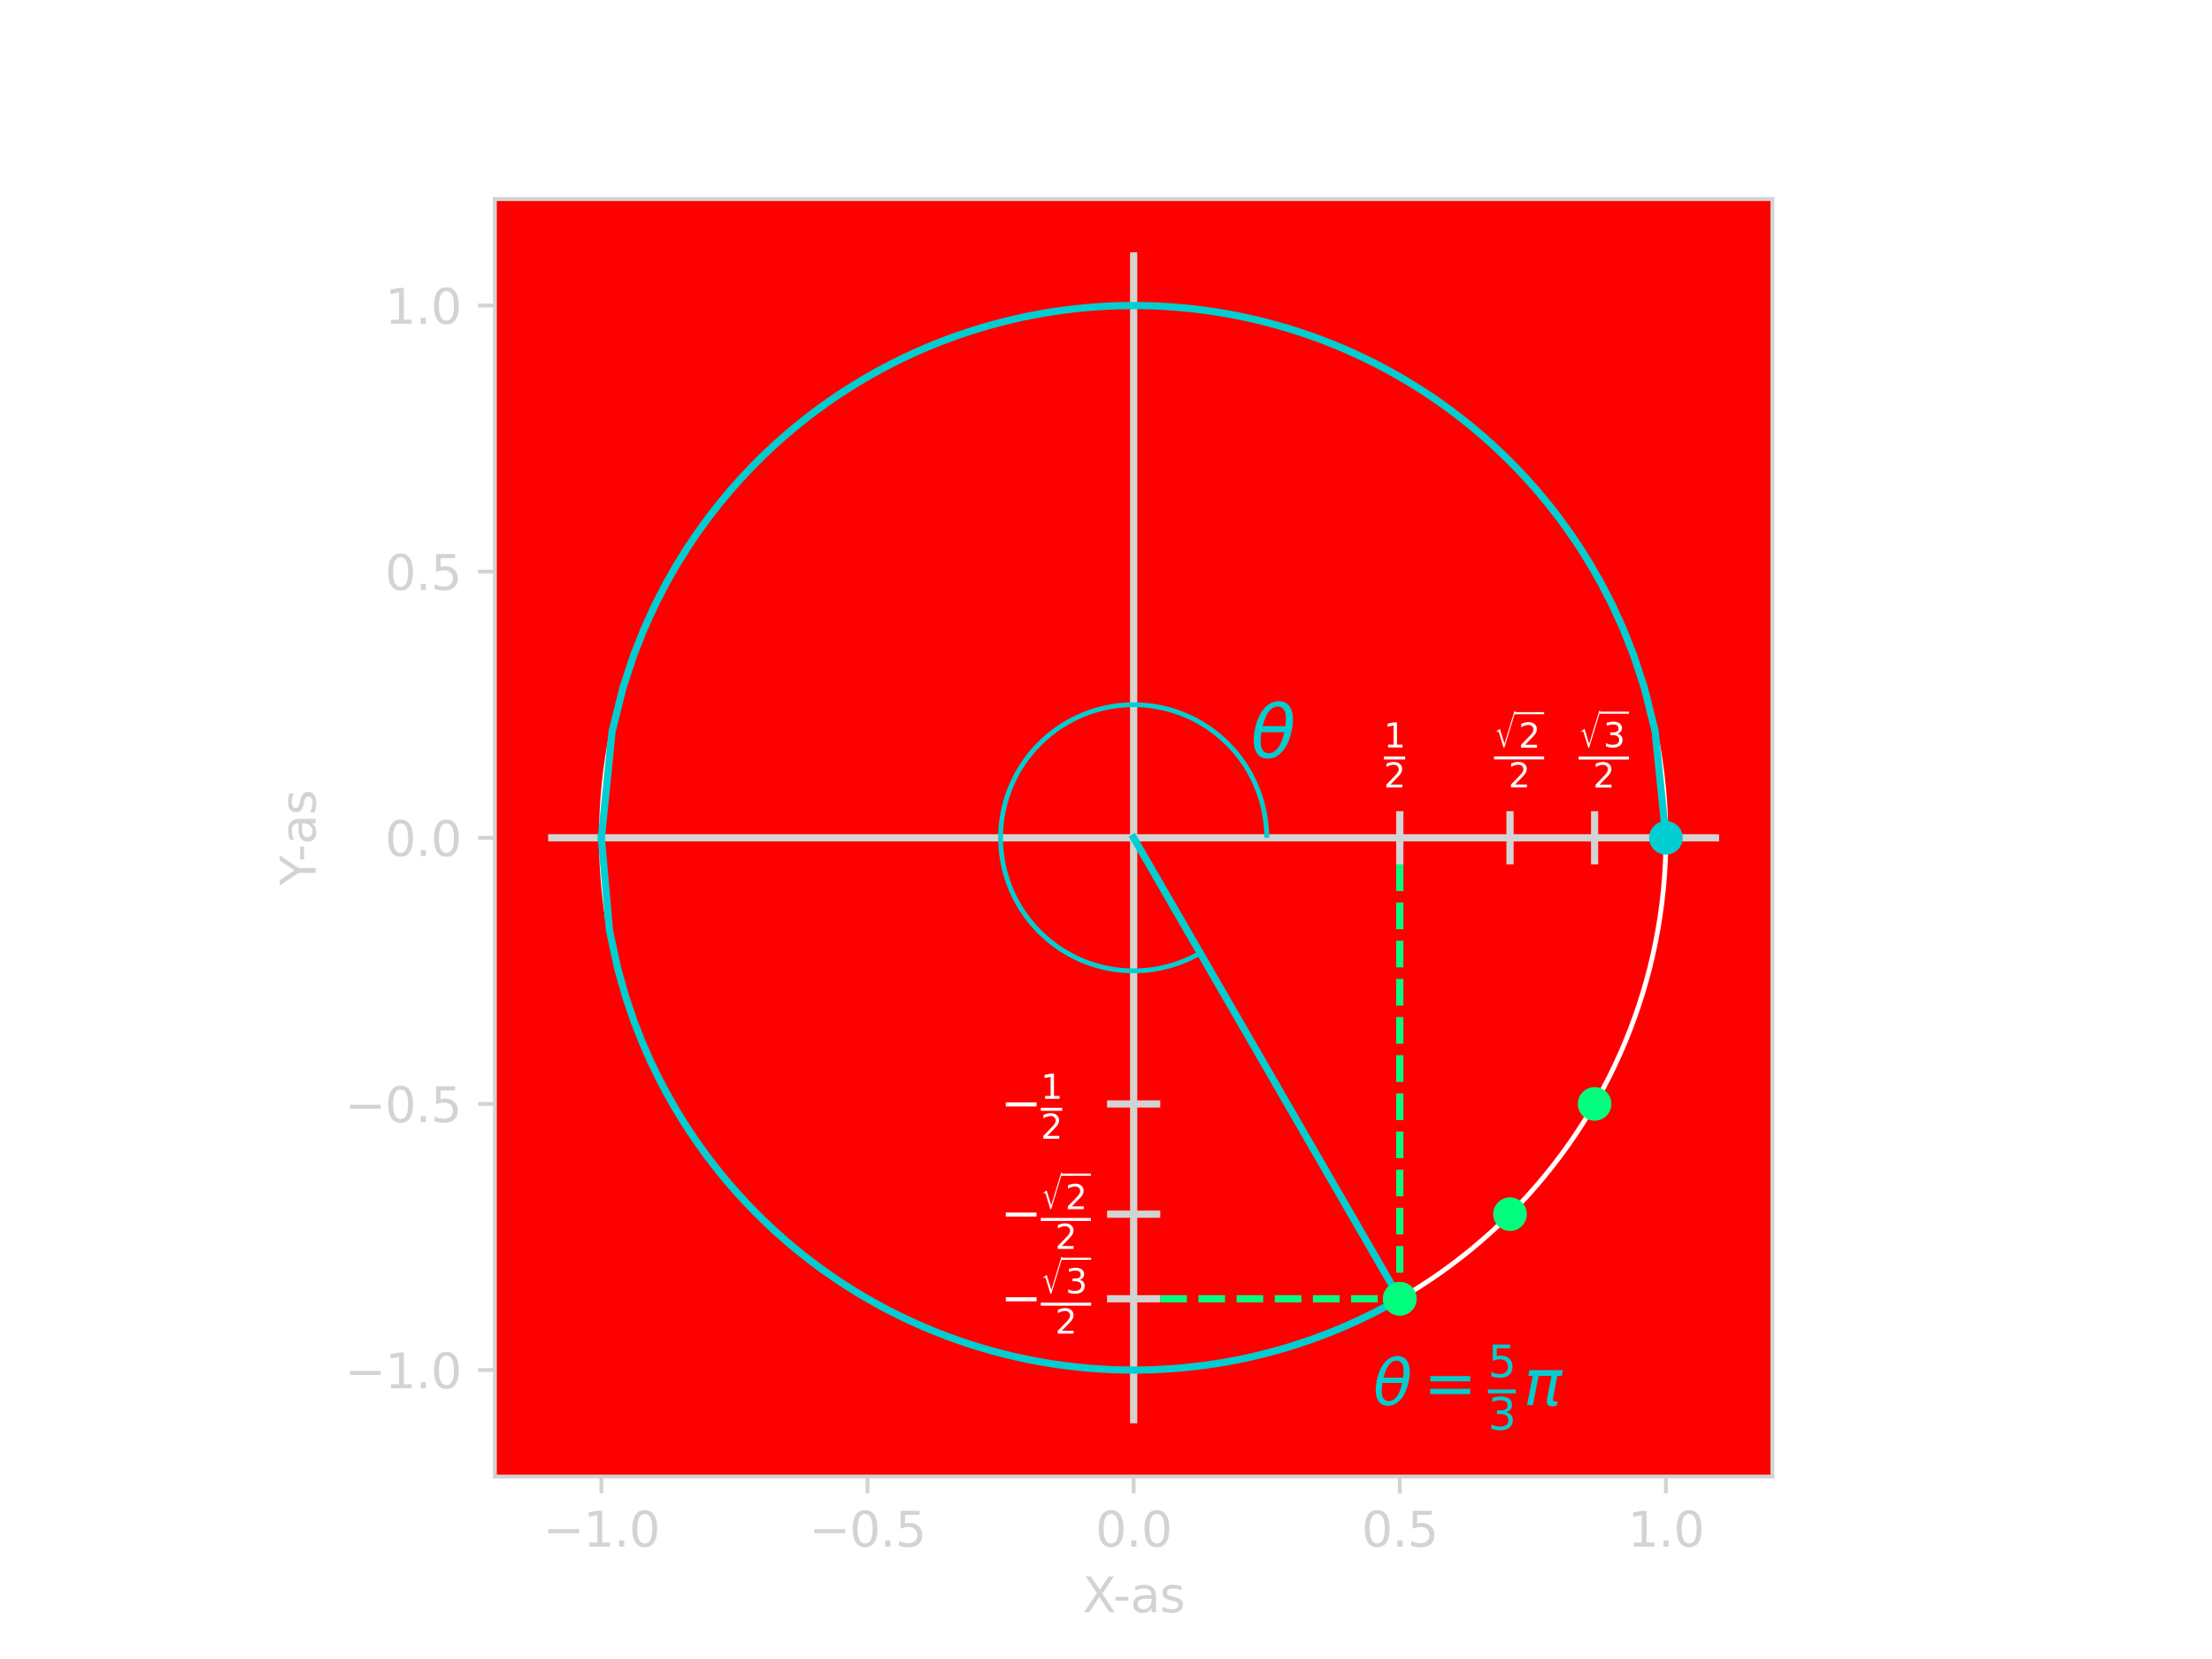 <?xml version="1.0" encoding="utf-8" standalone="no"?>
<!DOCTYPE svg PUBLIC "-//W3C//DTD SVG 1.1//EN"
  "http://www.w3.org/Graphics/SVG/1.1/DTD/svg11.dtd">
<svg xmlns:xlink="http://www.w3.org/1999/xlink" width="460.8pt" height="345.6pt" viewBox="0 0 460.8 345.6" xmlns="http://www.w3.org/2000/svg" version="1.1">
 <defs>
  <style type="text/css">*{stroke-linejoin: round; stroke-linecap: butt}</style>
 </defs>
 <g id="figure_1">
  <g id="patch_1">
   <path d="M 0 345.6 
L 460.8 345.6 
L 460.8 0 
L 0 0 
z
" style="fill: #ffffff"/>
  </g>
  <g id="axes_1">
   <g id="patch_2">
    <path d="M 103.104 307.584 
L 369.216 307.584 
L 369.216 41.472 
L 103.104 41.472 
z
" style="fill: #ff0000"/>
   </g>
   <g id="patch_3">
    <path d="M 236.16 285.408 
C 265.566 285.408 293.771 273.725 314.564 252.932 
C 335.357 232.139 347.04 203.934 347.04 174.528 
C 347.04 145.122 335.357 116.917 314.564 96.124 
C 293.771 75.331 265.566 63.648 236.16 63.648 
C 206.754 63.648 178.549 75.331 157.756 96.124 
C 136.963 116.917 125.28 145.122 125.28 174.528 
C 125.28 203.934 136.963 232.139 157.756 252.932 
C 178.549 273.725 206.754 285.408 236.16 285.408 
L 236.16 285.408 
z
" clip-path="url(#pafe002740f)" style="fill: none; stroke: #ffffff; stroke-linejoin: miter"/>
   </g>
   <g id="matplotlib.axis_1">
    <g id="xtick_1">
     <g id="line2d_1">
      <defs>
       <path id="mc34dafa0ce" d="M 0 0 
L 0 3.5 
" style="stroke: #d3d3d3; stroke-width: 0.8"/>
      </defs>
      <g>
       <use xlink:href="#mc34dafa0ce" x="125.28" y="307.584" style="fill: #d3d3d3; stroke: #d3d3d3; stroke-width: 0.8"/>
      </g>
     </g>
     <g id="text_1">
      <!-- −1.0 -->
      <g style="fill: #d3d3d3" transform="translate(113.139 322.182) scale(0.1 -0.1)">
       <defs>
        <path id="DejaVuSans-2212" d="M 678 2272 
L 4684 2272 
L 4684 1741 
L 678 1741 
L 678 2272 
z
" transform="scale(0.016)"/>
        <path id="DejaVuSans-31" d="M 794 531 
L 1825 531 
L 1825 4091 
L 703 3866 
L 703 4441 
L 1819 4666 
L 2450 4666 
L 2450 531 
L 3481 531 
L 3481 0 
L 794 0 
L 794 531 
z
" transform="scale(0.016)"/>
        <path id="DejaVuSans-2e" d="M 684 794 
L 1344 794 
L 1344 0 
L 684 0 
L 684 794 
z
" transform="scale(0.016)"/>
        <path id="DejaVuSans-30" d="M 2034 4250 
Q 1547 4250 1301 3770 
Q 1056 3291 1056 2328 
Q 1056 1369 1301 889 
Q 1547 409 2034 409 
Q 2525 409 2770 889 
Q 3016 1369 3016 2328 
Q 3016 3291 2770 3770 
Q 2525 4250 2034 4250 
z
M 2034 4750 
Q 2819 4750 3233 4129 
Q 3647 3509 3647 2328 
Q 3647 1150 3233 529 
Q 2819 -91 2034 -91 
Q 1250 -91 836 529 
Q 422 1150 422 2328 
Q 422 3509 836 4129 
Q 1250 4750 2034 4750 
z
" transform="scale(0.016)"/>
       </defs>
       <use xlink:href="#DejaVuSans-2212"/>
       <use xlink:href="#DejaVuSans-31" x="83.789"/>
       <use xlink:href="#DejaVuSans-2e" x="147.412"/>
       <use xlink:href="#DejaVuSans-30" x="179.199"/>
      </g>
     </g>
    </g>
    <g id="xtick_2">
     <g id="line2d_2">
      <g>
       <use xlink:href="#mc34dafa0ce" x="180.72" y="307.584" style="fill: #d3d3d3; stroke: #d3d3d3; stroke-width: 0.8"/>
      </g>
     </g>
     <g id="text_2">
      <!-- −0.5 -->
      <g style="fill: #d3d3d3" transform="translate(168.579 322.182) scale(0.1 -0.1)">
       <defs>
        <path id="DejaVuSans-35" d="M 691 4666 
L 3169 4666 
L 3169 4134 
L 1269 4134 
L 1269 2991 
Q 1406 3038 1543 3061 
Q 1681 3084 1819 3084 
Q 2600 3084 3056 2656 
Q 3513 2228 3513 1497 
Q 3513 744 3044 326 
Q 2575 -91 1722 -91 
Q 1428 -91 1123 -41 
Q 819 9 494 109 
L 494 744 
Q 775 591 1075 516 
Q 1375 441 1709 441 
Q 2250 441 2565 725 
Q 2881 1009 2881 1497 
Q 2881 1984 2565 2268 
Q 2250 2553 1709 2553 
Q 1456 2553 1204 2497 
Q 953 2441 691 2322 
L 691 4666 
z
" transform="scale(0.016)"/>
       </defs>
       <use xlink:href="#DejaVuSans-2212"/>
       <use xlink:href="#DejaVuSans-30" x="83.789"/>
       <use xlink:href="#DejaVuSans-2e" x="147.412"/>
       <use xlink:href="#DejaVuSans-35" x="179.199"/>
      </g>
     </g>
    </g>
    <g id="xtick_3">
     <g id="line2d_3">
      <g>
       <use xlink:href="#mc34dafa0ce" x="236.16" y="307.584" style="fill: #d3d3d3; stroke: #d3d3d3; stroke-width: 0.8"/>
      </g>
     </g>
     <g id="text_3">
      <!-- 0.0 -->
      <g style="fill: #d3d3d3" transform="translate(228.208 322.182) scale(0.1 -0.1)">
       <use xlink:href="#DejaVuSans-30"/>
       <use xlink:href="#DejaVuSans-2e" x="63.623"/>
       <use xlink:href="#DejaVuSans-30" x="95.41"/>
      </g>
     </g>
    </g>
    <g id="xtick_4">
     <g id="line2d_4">
      <g>
       <use xlink:href="#mc34dafa0ce" x="291.6" y="307.584" style="fill: #d3d3d3; stroke: #d3d3d3; stroke-width: 0.8"/>
      </g>
     </g>
     <g id="text_4">
      <!-- 0.5 -->
      <g style="fill: #d3d3d3" transform="translate(283.648 322.182) scale(0.1 -0.1)">
       <use xlink:href="#DejaVuSans-30"/>
       <use xlink:href="#DejaVuSans-2e" x="63.623"/>
       <use xlink:href="#DejaVuSans-35" x="95.41"/>
      </g>
     </g>
    </g>
    <g id="xtick_5">
     <g id="line2d_5">
      <g>
       <use xlink:href="#mc34dafa0ce" x="347.04" y="307.584" style="fill: #d3d3d3; stroke: #d3d3d3; stroke-width: 0.8"/>
      </g>
     </g>
     <g id="text_5">
      <!-- 1.0 -->
      <g style="fill: #d3d3d3" transform="translate(339.088 322.182) scale(0.1 -0.1)">
       <use xlink:href="#DejaVuSans-31"/>
       <use xlink:href="#DejaVuSans-2e" x="63.623"/>
       <use xlink:href="#DejaVuSans-30" x="95.41"/>
      </g>
     </g>
    </g>
    <g id="text_6">
     <!-- X-as -->
     <g style="fill: #d3d3d3" transform="translate(225.512 335.861) scale(0.1 -0.1)">
      <defs>
       <path id="DejaVuSans-58" d="M 403 4666 
L 1081 4666 
L 2241 2931 
L 3406 4666 
L 4084 4666 
L 2584 2425 
L 4184 0 
L 3506 0 
L 2194 1984 
L 872 0 
L 191 0 
L 1856 2491 
L 403 4666 
z
" transform="scale(0.016)"/>
       <path id="DejaVuSans-2d" d="M 313 2009 
L 1997 2009 
L 1997 1497 
L 313 1497 
L 313 2009 
z
" transform="scale(0.016)"/>
       <path id="DejaVuSans-61" d="M 2194 1759 
Q 1497 1759 1228 1600 
Q 959 1441 959 1056 
Q 959 750 1161 570 
Q 1363 391 1709 391 
Q 2188 391 2477 730 
Q 2766 1069 2766 1631 
L 2766 1759 
L 2194 1759 
z
M 3341 1997 
L 3341 0 
L 2766 0 
L 2766 531 
Q 2569 213 2275 61 
Q 1981 -91 1556 -91 
Q 1019 -91 701 211 
Q 384 513 384 1019 
Q 384 1609 779 1909 
Q 1175 2209 1959 2209 
L 2766 2209 
L 2766 2266 
Q 2766 2663 2505 2880 
Q 2244 3097 1772 3097 
Q 1472 3097 1187 3025 
Q 903 2953 641 2809 
L 641 3341 
Q 956 3463 1253 3523 
Q 1550 3584 1831 3584 
Q 2591 3584 2966 3190 
Q 3341 2797 3341 1997 
z
" transform="scale(0.016)"/>
       <path id="DejaVuSans-73" d="M 2834 3397 
L 2834 2853 
Q 2591 2978 2328 3040 
Q 2066 3103 1784 3103 
Q 1356 3103 1142 2972 
Q 928 2841 928 2578 
Q 928 2378 1081 2264 
Q 1234 2150 1697 2047 
L 1894 2003 
Q 2506 1872 2764 1633 
Q 3022 1394 3022 966 
Q 3022 478 2636 193 
Q 2250 -91 1575 -91 
Q 1294 -91 989 -36 
Q 684 19 347 128 
L 347 722 
Q 666 556 975 473 
Q 1284 391 1588 391 
Q 1994 391 2212 530 
Q 2431 669 2431 922 
Q 2431 1156 2273 1281 
Q 2116 1406 1581 1522 
L 1381 1569 
Q 847 1681 609 1914 
Q 372 2147 372 2553 
Q 372 3047 722 3315 
Q 1072 3584 1716 3584 
Q 2034 3584 2315 3537 
Q 2597 3491 2834 3397 
z
" transform="scale(0.016)"/>
      </defs>
      <use xlink:href="#DejaVuSans-58"/>
      <use xlink:href="#DejaVuSans-2d" x="63.506"/>
      <use xlink:href="#DejaVuSans-61" x="99.59"/>
      <use xlink:href="#DejaVuSans-73" x="160.869"/>
     </g>
    </g>
   </g>
   <g id="matplotlib.axis_2">
    <g id="ytick_1">
     <g id="line2d_6">
      <defs>
       <path id="m05972ab8ec" d="M 0 0 
L -3.5 0 
" style="stroke: #d3d3d3; stroke-width: 0.8"/>
      </defs>
      <g>
       <use xlink:href="#m05972ab8ec" x="103.104" y="285.408" style="fill: #d3d3d3; stroke: #d3d3d3; stroke-width: 0.8"/>
      </g>
     </g>
     <g id="text_7">
      <!-- −1.0 -->
      <g style="fill: #d3d3d3" transform="translate(71.821 289.207) scale(0.1 -0.1)">
       <use xlink:href="#DejaVuSans-2212"/>
       <use xlink:href="#DejaVuSans-31" x="83.789"/>
       <use xlink:href="#DejaVuSans-2e" x="147.412"/>
       <use xlink:href="#DejaVuSans-30" x="179.199"/>
      </g>
     </g>
    </g>
    <g id="ytick_2">
     <g id="line2d_7">
      <g>
       <use xlink:href="#m05972ab8ec" x="103.104" y="229.968" style="fill: #d3d3d3; stroke: #d3d3d3; stroke-width: 0.8"/>
      </g>
     </g>
     <g id="text_8">
      <!-- −0.5 -->
      <g style="fill: #d3d3d3" transform="translate(71.821 233.767) scale(0.1 -0.1)">
       <use xlink:href="#DejaVuSans-2212"/>
       <use xlink:href="#DejaVuSans-30" x="83.789"/>
       <use xlink:href="#DejaVuSans-2e" x="147.412"/>
       <use xlink:href="#DejaVuSans-35" x="179.199"/>
      </g>
     </g>
    </g>
    <g id="ytick_3">
     <g id="line2d_8">
      <g>
       <use xlink:href="#m05972ab8ec" x="103.104" y="174.528" style="fill: #d3d3d3; stroke: #d3d3d3; stroke-width: 0.8"/>
      </g>
     </g>
     <g id="text_9">
      <!-- 0.0 -->
      <g style="fill: #d3d3d3" transform="translate(80.201 178.327) scale(0.1 -0.1)">
       <use xlink:href="#DejaVuSans-30"/>
       <use xlink:href="#DejaVuSans-2e" x="63.623"/>
       <use xlink:href="#DejaVuSans-30" x="95.41"/>
      </g>
     </g>
    </g>
    <g id="ytick_4">
     <g id="line2d_9">
      <g>
       <use xlink:href="#m05972ab8ec" x="103.104" y="119.088" style="fill: #d3d3d3; stroke: #d3d3d3; stroke-width: 0.8"/>
      </g>
     </g>
     <g id="text_10">
      <!-- 0.5 -->
      <g style="fill: #d3d3d3" transform="translate(80.201 122.887) scale(0.1 -0.1)">
       <use xlink:href="#DejaVuSans-30"/>
       <use xlink:href="#DejaVuSans-2e" x="63.623"/>
       <use xlink:href="#DejaVuSans-35" x="95.41"/>
      </g>
     </g>
    </g>
    <g id="ytick_5">
     <g id="line2d_10">
      <g>
       <use xlink:href="#m05972ab8ec" x="103.104" y="63.648" style="fill: #d3d3d3; stroke: #d3d3d3; stroke-width: 0.8"/>
      </g>
     </g>
     <g id="text_11">
      <!-- 1.0 -->
      <g style="fill: #d3d3d3" transform="translate(80.201 67.447) scale(0.1 -0.1)">
       <use xlink:href="#DejaVuSans-31"/>
       <use xlink:href="#DejaVuSans-2e" x="63.623"/>
       <use xlink:href="#DejaVuSans-30" x="95.41"/>
      </g>
     </g>
    </g>
    <g id="text_12">
     <!-- Y-as -->
     <g style="fill: #d3d3d3" transform="translate(65.742 184.461) rotate(-90) scale(0.1 -0.1)">
      <defs>
       <path id="DejaVuSans-59" d="M -13 4666 
L 666 4666 
L 1959 2747 
L 3244 4666 
L 3922 4666 
L 2272 2222 
L 2272 0 
L 1638 0 
L 1638 2222 
L -13 4666 
z
" transform="scale(0.016)"/>
      </defs>
      <use xlink:href="#DejaVuSans-59"/>
      <use xlink:href="#DejaVuSans-2d" x="49.209"/>
      <use xlink:href="#DejaVuSans-61" x="85.293"/>
      <use xlink:href="#DejaVuSans-73" x="146.572"/>
     </g>
    </g>
   </g>
   <g id="LineCollection_1">
    <path d="M 236.16 296.496 
L 236.16 52.56 
" clip-path="url(#pafe002740f)" style="fill: none; stroke: #d3d3d3; stroke-width: 1.5"/>
   </g>
   <g id="LineCollection_2">
    <path d="M 114.192 174.528 
L 358.128 174.528 
" clip-path="url(#pafe002740f)" style="fill: none; stroke: #d3d3d3; stroke-width: 1.5"/>
   </g>
   <g id="line2d_11">
    <path d="M 347.04 174.528 
L 344.8 152.353 
L 342.56 143.328 
L 340.32 136.514 
L 338.08 130.862 
L 335.84 125.966 
L 333.6 121.615 
L 331.36 117.683 
L 329.12 114.089 
L 326.88 110.776 
L 324.64 107.702 
L 322.4 104.836 
L 320.16 102.151 
L 317.92 99.63 
L 315.68 97.256 
L 313.44 95.016 
L 311.2 92.899 
L 308.96 90.895 
L 306.72 88.996 
L 304.48 87.197 
L 302.24 85.49 
L 300 83.87 
L 297.76 82.334 
L 295.52 80.876 
L 293.28 79.493 
L 291.04 78.182 
L 288.8 76.94 
L 286.56 75.765 
L 284.32 74.653 
L 282.08 73.604 
L 279.84 72.614 
L 277.6 71.683 
L 275.36 70.809 
L 273.12 69.989 
L 270.88 69.224 
L 268.64 68.512 
L 266.4 67.851 
L 264.16 67.242 
L 261.92 66.682 
L 259.68 66.171 
L 257.44 65.709 
L 255.2 65.295 
L 252.96 64.928 
L 250.72 64.608 
L 248.48 64.335 
L 246.24 64.107 
L 244 63.926 
L 241.76 63.79 
L 239.52 63.699 
L 237.28 63.654 
L 235.04 63.654 
L 232.8 63.699 
L 230.56 63.79 
L 228.32 63.926 
L 226.08 64.107 
L 223.84 64.335 
L 221.6 64.608 
L 219.36 64.928 
L 217.12 65.295 
L 214.88 65.709 
L 212.64 66.171 
L 210.4 66.682 
L 208.16 67.242 
L 205.92 67.851 
L 203.68 68.512 
L 201.44 69.224 
L 199.2 69.989 
L 196.96 70.809 
L 194.72 71.683 
L 192.48 72.614 
L 190.24 73.604 
L 188 74.653 
L 185.76 75.765 
L 183.52 76.94 
L 181.28 78.182 
L 179.04 79.493 
L 176.8 80.876 
L 174.56 82.334 
L 172.32 83.87 
L 170.08 85.49 
L 167.84 87.197 
L 165.6 88.996 
L 163.36 90.895 
L 161.12 92.899 
L 158.88 95.016 
L 156.64 97.256 
L 154.4 99.63 
L 152.16 102.151 
L 149.92 104.836 
L 147.68 107.702 
L 145.44 110.776 
L 143.2 114.089 
L 140.96 117.683 
L 138.72 121.615 
L 136.48 125.966 
L 134.24 130.862 
L 132 136.514 
L 129.76 143.328 
L 127.52 152.353 
L 125.28 174.528 
" clip-path="url(#pafe002740f)" style="fill: none; stroke: #00ced1; stroke-width: 1.5; stroke-linecap: square"/>
   </g>
   <g id="line2d_12">
    <path d="M 125.28 174.528 
L 126.96 193.756 
L 128.64 201.617 
L 130.32 207.577 
L 132 212.542 
L 133.68 216.863 
L 135.36 220.72 
L 137.04 224.223 
L 138.72 227.441 
L 140.4 230.424 
L 142.08 233.208 
L 143.76 235.819 
L 145.44 238.28 
L 147.12 240.606 
L 148.8 242.811 
L 150.48 244.908 
L 152.16 246.905 
L 153.84 248.81 
L 155.52 250.63 
L 157.2 252.372 
L 158.88 254.04 
L 160.56 255.639 
L 162.24 257.173 
L 163.92 258.646 
L 165.6 260.06 
L 167.28 261.418 
L 168.96 262.724 
L 170.64 263.979 
L 172.32 265.186 
L 174 266.346 
L 175.68 267.461 
L 177.36 268.533 
L 179.04 269.563 
L 180.72 270.553 
L 182.4 271.503 
L 184.08 272.416 
L 185.76 273.291 
L 187.44 274.131 
L 189.12 274.935 
L 190.8 275.705 
L 192.48 276.442 
L 194.16 277.146 
L 195.84 277.817 
L 197.52 278.457 
L 199.2 279.067 
L 200.88 279.646 
L 202.56 280.195 
L 204.24 280.714 
L 205.92 281.205 
L 207.6 281.667 
L 209.28 282.1 
L 210.96 282.506 
L 212.64 282.885 
L 214.32 283.236 
L 216 283.56 
L 217.68 283.857 
L 219.36 284.128 
L 221.04 284.372 
L 222.72 284.59 
L 224.4 284.783 
L 226.08 284.949 
L 227.76 285.089 
L 229.44 285.204 
L 231.12 285.293 
L 232.8 285.357 
L 234.48 285.395 
L 236.16 285.408 
L 237.84 285.395 
L 239.52 285.357 
L 241.2 285.293 
L 242.88 285.204 
L 244.56 285.089 
L 246.24 284.949 
L 247.92 284.783 
L 249.6 284.59 
L 251.28 284.372 
L 252.96 284.128 
L 254.64 283.857 
L 256.32 283.56 
L 258 283.236 
L 259.68 282.885 
L 261.36 282.506 
L 263.04 282.1 
L 264.72 281.667 
L 266.4 281.205 
L 268.08 280.714 
L 269.76 280.195 
L 271.44 279.646 
L 273.12 279.067 
L 274.8 278.457 
L 276.48 277.817 
L 278.16 277.146 
L 279.84 276.442 
L 281.52 275.705 
L 283.2 274.935 
L 284.88 274.131 
L 286.56 273.291 
L 288.24 272.416 
L 289.92 271.503 
L 291.6 270.553 
" clip-path="url(#pafe002740f)" style="fill: none; stroke: #00ced1; stroke-width: 1.5; stroke-linecap: square"/>
   </g>
   <g id="LineCollection_3">
    <path d="M 230.616 270.553 
L 241.704 270.553 
" clip-path="url(#pafe002740f)" style="fill: none; stroke: #d3d3d3; stroke-width: 1.5"/>
    <path d="M 230.616 252.932 
L 241.704 252.932 
" clip-path="url(#pafe002740f)" style="fill: none; stroke: #d3d3d3; stroke-width: 1.5"/>
    <path d="M 230.616 229.968 
L 241.704 229.968 
" clip-path="url(#pafe002740f)" style="fill: none; stroke: #d3d3d3; stroke-width: 1.5"/>
   </g>
   <g id="LineCollection_4">
    <path d="M 291.6 180.072 
L 291.6 168.984 
" clip-path="url(#pafe002740f)" style="fill: none; stroke: #d3d3d3; stroke-width: 1.5"/>
    <path d="M 314.564 180.072 
L 314.564 168.984 
" clip-path="url(#pafe002740f)" style="fill: none; stroke: #d3d3d3; stroke-width: 1.5"/>
    <path d="M 332.185 180.072 
L 332.185 168.984 
" clip-path="url(#pafe002740f)" style="fill: none; stroke: #d3d3d3; stroke-width: 1.5"/>
   </g>
   <g id="line2d_13">
    <path d="M 236.16 174.528 
L 291.6 270.553 
" clip-path="url(#pafe002740f)" style="fill: none; stroke: #00ced1; stroke-width: 1.5; stroke-linecap: square"/>
   </g>
   <g id="LineCollection_5">
    <path d="M 241.704 270.553 
L 291.6 270.553 
" clip-path="url(#pafe002740f)" style="fill: none; stroke-dasharray: 5.55,2.4; stroke-dashoffset: 0; stroke: #00ff7f; stroke-width: 1.5"/>
   </g>
   <g id="LineCollection_6">
    <path d="M 291.6 180.072 
L 291.6 270.553 
" clip-path="url(#pafe002740f)" style="fill: none; stroke-dasharray: 5.55,2.4; stroke-dashoffset: 0; stroke: #00ff7f; stroke-width: 1.5"/>
   </g>
   <g id="patch_4">
    <path d="M 103.104 307.584 
L 103.104 41.472 
" style="fill: none; stroke: #d3d3d3; stroke-width: 0.8; stroke-linejoin: miter; stroke-linecap: square"/>
   </g>
   <g id="patch_5">
    <path d="M 369.216 307.584 
L 369.216 41.472 
" style="fill: none; stroke: #d3d3d3; stroke-width: 0.8; stroke-linejoin: miter; stroke-linecap: square"/>
   </g>
   <g id="patch_6">
    <path d="M 103.104 307.584 
L 369.216 307.584 
" style="fill: none; stroke: #d3d3d3; stroke-width: 0.8; stroke-linejoin: miter; stroke-linecap: square"/>
   </g>
   <g id="patch_7">
    <path d="M 103.104 41.472 
L 369.216 41.472 
" style="fill: none; stroke: #d3d3d3; stroke-width: 0.8; stroke-linejoin: miter; stroke-linecap: square"/>
   </g>
   <g id="text_13">
    <!-- $\frac{1}{2}$ -->
    <g style="fill: #ffffff" transform="translate(288.274 160.114) scale(0.1 -0.1)">
     <defs>
      <path id="DejaVuSans-32" d="M 1228 531 
L 3431 531 
L 3431 0 
L 469 0 
L 469 531 
Q 828 903 1448 1529 
Q 2069 2156 2228 2338 
Q 2531 2678 2651 2914 
Q 2772 3150 2772 3378 
Q 2772 3750 2511 3984 
Q 2250 4219 1831 4219 
Q 1534 4219 1204 4116 
Q 875 4013 500 3803 
L 500 4441 
Q 881 4594 1212 4672 
Q 1544 4750 1819 4750 
Q 2544 4750 2975 4387 
Q 3406 4025 3406 3419 
Q 3406 3131 3298 2873 
Q 3191 2616 2906 2266 
Q 2828 2175 2409 1742 
Q 1991 1309 1228 531 
z
" transform="scale(0.016)"/>
     </defs>
     <use xlink:href="#DejaVuSans-31" transform="translate(0 43.966) scale(0.7)"/>
     <use xlink:href="#DejaVuSans-32" transform="translate(0 -39.237) scale(0.7)"/>
     <path d="M 0 18.966 
L 0 25.216 
L 44.536 25.216 
L 44.536 18.966 
L 0 18.966 
z
"/>
    </g>
   </g>
   <g id="text_14">
    <!-- $- \frac{\sqrt{3}}{2}$ -->
    <g style="fill: #ffffff" transform="translate(208.44 273.879) scale(0.1 -0.1)">
     <defs>
      <path id="STIXSizeOneSym-Regular-221a" d="M 6970 9933 
L 3373 -1888 
L 3104 -1888 
L 1626 2918 
Q 1555 3149 1465 3251 
Q 1376 3354 1229 3354 
Q 1011 3354 794 3181 
L 717 3309 
L 1766 4115 
L 1926 4115 
L 3379 -602 
L 3405 -602 
L 6605 9933 
L 6970 9933 
z
" transform="scale(0.016)"/>
      <path id="DejaVuSans-33" d="M 2597 2516 
Q 3050 2419 3304 2112 
Q 3559 1806 3559 1356 
Q 3559 666 3084 287 
Q 2609 -91 1734 -91 
Q 1441 -91 1130 -33 
Q 819 25 488 141 
L 488 750 
Q 750 597 1062 519 
Q 1375 441 1716 441 
Q 2309 441 2620 675 
Q 2931 909 2931 1356 
Q 2931 1769 2642 2001 
Q 2353 2234 1838 2234 
L 1294 2234 
L 1294 2753 
L 1863 2753 
Q 2328 2753 2575 2939 
Q 2822 3125 2822 3475 
Q 2822 3834 2567 4026 
Q 2313 4219 1838 4219 
Q 1578 4219 1281 4162 
Q 984 4106 628 3988 
L 628 4550 
Q 988 4650 1302 4700 
Q 1616 4750 1894 4750 
Q 2613 4750 3031 4423 
Q 3450 4097 3450 3541 
Q 3450 3153 3228 2886 
Q 3006 2619 2597 2516 
z
" transform="scale(0.016)"/>
     </defs>
     <use xlink:href="#DejaVuSans-2212" transform="translate(0 0.016)"/>
     <use xlink:href="#STIXSizeOneSym-Regular-221a" transform="translate(83.789 55.789) scale(0.405)"/>
     <use xlink:href="#DejaVuSans-33" transform="translate(135.361 44.672) scale(0.7)"/>
     <use xlink:href="#DejaVuSans-32" transform="translate(113.789 -39.391) scale(0.7)"/>
     <path d="M 126.611 114.25 
L 126.611 118.625 
L 188.647 118.625 
L 188.647 114.25 
L 126.611 114.25 
z
"/>
     <path d="M 83.789 18.812 
L 83.789 25.062 
L 188.647 25.062 
L 188.647 18.812 
L 83.789 18.812 
z
"/>
    </g>
   </g>
   <g id="text_15">
    <!-- $\frac{\sqrt{2}}{2}$ -->
    <g style="fill: #ffffff" transform="translate(311.238 160.114) scale(0.1 -0.1)">
     <use xlink:href="#STIXSizeOneSym-Regular-221a" transform="translate(0 55.872) scale(0.4)"/>
     <use xlink:href="#DejaVuSans-32" transform="translate(51.017 43.672) scale(0.7)"/>
     <use xlink:href="#DejaVuSans-32" transform="translate(30 -39.1) scale(0.7)"/>
     <path d="M 42.267 113.25 
L 42.267 117.625 
L 104.303 117.625 
L 104.303 113.25 
L 42.267 113.25 
z
"/>
     <path d="M 0 19.103 
L 0 25.353 
L 104.303 25.353 
L 104.303 19.103 
L 0 19.103 
z
"/>
    </g>
   </g>
   <g id="text_16">
    <!-- $- \frac{\sqrt{2}}{2}$ -->
    <g style="fill: #ffffff" transform="translate(208.44 256.258) scale(0.1 -0.1)">
     <use xlink:href="#DejaVuSans-2212" transform="translate(0 0.306)"/>
     <use xlink:href="#STIXSizeOneSym-Regular-221a" transform="translate(83.789 55.872) scale(0.4)"/>
     <use xlink:href="#DejaVuSans-32" transform="translate(134.806 43.672) scale(0.7)"/>
     <use xlink:href="#DejaVuSans-32" transform="translate(113.789 -39.1) scale(0.7)"/>
     <path d="M 126.056 113.25 
L 126.056 117.625 
L 188.092 117.625 
L 188.092 113.25 
L 126.056 113.25 
z
"/>
     <path d="M 83.789 19.103 
L 83.789 25.353 
L 188.092 25.353 
L 188.092 19.103 
L 83.789 19.103 
z
"/>
    </g>
   </g>
   <g id="text_17">
    <!-- $\frac{\sqrt{3}}{2}$ -->
    <g style="fill: #ffffff" transform="translate(328.858 160.114) scale(0.1 -0.1)">
     <use xlink:href="#STIXSizeOneSym-Regular-221a" transform="translate(0 55.789) scale(0.405)"/>
     <use xlink:href="#DejaVuSans-33" transform="translate(51.572 44.672) scale(0.7)"/>
     <use xlink:href="#DejaVuSans-32" transform="translate(30 -39.391) scale(0.7)"/>
     <path d="M 42.822 114.25 
L 42.822 118.625 
L 104.858 118.625 
L 104.858 114.25 
L 42.822 114.25 
z
"/>
     <path d="M 0 18.812 
L 0 25.062 
L 104.858 25.062 
L 104.858 18.812 
L 0 18.812 
z
"/>
    </g>
   </g>
   <g id="text_18">
    <!-- $- \frac{1}{2}$ -->
    <g style="fill: #ffffff" transform="translate(208.44 233.294) scale(0.1 -0.1)">
     <use xlink:href="#DejaVuSans-2212" transform="translate(0 0.169)"/>
     <use xlink:href="#DejaVuSans-31" transform="translate(83.789 43.966) scale(0.7)"/>
     <use xlink:href="#DejaVuSans-32" transform="translate(83.789 -39.237) scale(0.7)"/>
     <path d="M 83.789 18.966 
L 83.789 25.216 
L 128.325 25.216 
L 128.325 18.966 
L 83.789 18.966 
z
"/>
    </g>
   </g>
   <g id="text_19">
    <!-- $\theta = \frac{5}{3} \pi$ -->
    <g style="fill: #00ced1" transform="translate(286.056 292.729) scale(0.13 -0.13)">
     <defs>
      <path id="DejaVuSans-Oblique-3b8" d="M 2913 2219 
L 925 2219 
Q 791 1284 928 888 
Q 1100 400 1566 400 
Q 2034 400 2391 891 
Q 2703 1322 2913 2219 
z
M 3009 2750 
Q 3094 3638 2984 3950 
Q 2813 4444 2353 4444 
Q 1875 4444 1525 3956 
Q 1250 3563 1034 2750 
L 3009 2750 
z
M 2444 4913 
Q 3194 4913 3494 4250 
Q 3794 3591 3566 2422 
Q 3341 1256 2781 594 
Q 2225 -72 1475 -72 
Q 722 -72 425 594 
Q 128 1256 353 2422 
Q 581 3591 1134 4250 
Q 1691 4913 2444 4913 
z
" transform="scale(0.016)"/>
      <path id="DejaVuSans-3d" d="M 678 2906 
L 4684 2906 
L 4684 2381 
L 678 2381 
L 678 2906 
z
M 678 1631 
L 4684 1631 
L 4684 1100 
L 678 1100 
L 678 1631 
z
" transform="scale(0.016)"/>
      <path id="DejaVuSans-Oblique-3c0" d="M 584 3500 
L 3938 3500 
L 3825 2925 
L 3384 2925 
L 2966 775 
Q 2922 550 2981 450 
Q 3038 353 3209 353 
Q 3256 353 3325 363 
Q 3397 369 3419 372 
L 3338 -44 
Q 3222 -84 3103 -103 
Q 2981 -122 2866 -122 
Q 2491 -122 2388 81 
Q 2284 288 2391 838 
L 2797 2925 
L 1506 2925 
L 938 0 
L 350 0 
L 919 2925 
L 472 2925 
L 584 3500 
z
" transform="scale(0.016)"/>
     </defs>
     <use xlink:href="#DejaVuSans-Oblique-3b8" transform="translate(0 0.173)"/>
     <use xlink:href="#DejaVuSans-3d" transform="translate(80.664 0.173)"/>
     <use xlink:href="#DejaVuSans-35" transform="translate(183.936 44.966) scale(0.7)"/>
     <use xlink:href="#DejaVuSans-33" transform="translate(183.936 -39.233) scale(0.7)"/>
     <use xlink:href="#DejaVuSans-Oblique-3c0" transform="translate(240.972 0.173)"/>
     <path d="M 183.936 18.97 
L 183.936 25.22 
L 228.472 25.22 
L 228.472 18.97 
L 183.936 18.97 
z
"/>
    </g>
   </g>
   <g id="text_20">
    <!-- $\theta$ -->
    <g style="fill: #00ced1" transform="translate(260.554 157.896) scale(0.15 -0.15)">
     <use xlink:href="#DejaVuSans-Oblique-3b8" transform="translate(0 0.234)"/>
    </g>
   </g>
   <g id="PathCollection_1">
    <defs>
     <path id="mddc5b4c1fc" d="M 0 3 
C 0.796 3 1.559 2.684 2.121 2.121 
C 2.684 1.559 3 0.796 3 0 
C 3 -0.796 2.684 -1.559 2.121 -2.121 
C 1.559 -2.684 0.796 -3 0 -3 
C -0.796 -3 -1.559 -2.684 -2.121 -2.121 
C -2.684 -1.559 -3 -0.796 -3 0 
C -3 0.796 -2.684 1.559 -2.121 2.121 
C -1.559 2.684 -0.796 3 0 3 
z
" style="stroke: #00ced1"/>
    </defs>
    <g clip-path="url(#pafe002740f)">
     <use xlink:href="#mddc5b4c1fc" x="347.04" y="174.528" style="fill: #00ced1; stroke: #00ced1"/>
     <use xlink:href="#mddc5b4c1fc" x="291.6" y="270.553" style="fill: #00ced1; stroke: #00ced1"/>
    </g>
   </g>
   <g id="PathCollection_2">
    <defs>
     <path id="m1876af7918" d="M 0 3 
C 0.796 3 1.559 2.684 2.121 2.121 
C 2.684 1.559 3 0.796 3 0 
C 3 -0.796 2.684 -1.559 2.121 -2.121 
C 1.559 -2.684 0.796 -3 0 -3 
C -0.796 -3 -1.559 -2.684 -2.121 -2.121 
C -2.684 -1.559 -3 -0.796 -3 0 
C -3 0.796 -2.684 1.559 -2.121 2.121 
C -1.559 2.684 -0.796 3 0 3 
z
" style="stroke: #00ff7f"/>
    </defs>
    <g clip-path="url(#pafe002740f)">
     <use xlink:href="#m1876af7918" x="291.6" y="270.553" style="fill: #00ff7f; stroke: #00ff7f"/>
     <use xlink:href="#m1876af7918" x="314.564" y="252.932" style="fill: #00ff7f; stroke: #00ff7f"/>
     <use xlink:href="#m1876af7918" x="332.185" y="229.968" style="fill: #00ff7f; stroke: #00ff7f"/>
    </g>
   </g>
   <g id="patch_8">
    <path d="M 263.88 174.528 
C 263.88 171.497 263.383 168.487 262.409 165.618 
C 261.435 162.748 259.997 160.057 258.152 157.653 
C 256.307 155.249 254.08 153.163 251.56 151.48 
C 249.041 149.796 246.262 148.537 243.334 147.753 
C 240.407 146.968 237.371 146.669 234.347 146.867 
C 231.323 147.066 228.352 147.758 225.552 148.918 
C 222.752 150.078 220.161 151.689 217.883 153.687 
C 215.604 155.685 213.669 158.043 212.154 160.668 
C 210.639 163.293 209.564 166.148 208.973 169.12 
C 208.381 172.092 208.282 175.142 208.677 178.146 
C 209.073 181.151 209.958 184.07 211.299 186.788 
C 212.639 189.506 214.416 191.986 216.559 194.129 
C 218.702 196.272 221.182 198.049 223.9 199.389 
C 226.618 200.73 229.537 201.615 232.542 202.011 
C 235.546 202.406 238.596 202.307 241.568 201.715 
C 244.54 201.124 247.395 200.049 250.02 198.534 
" clip-path="url(#pafe002740f)" style="fill: none; stroke: #00ced1; stroke-linejoin: miter"/>
   </g>
  </g>
 </g>
 <defs>
  <clipPath id="pafe002740f">
   <rect x="103.104" y="41.472" width="266.112" height="266.112"/>
  </clipPath>
 </defs>
</svg>
